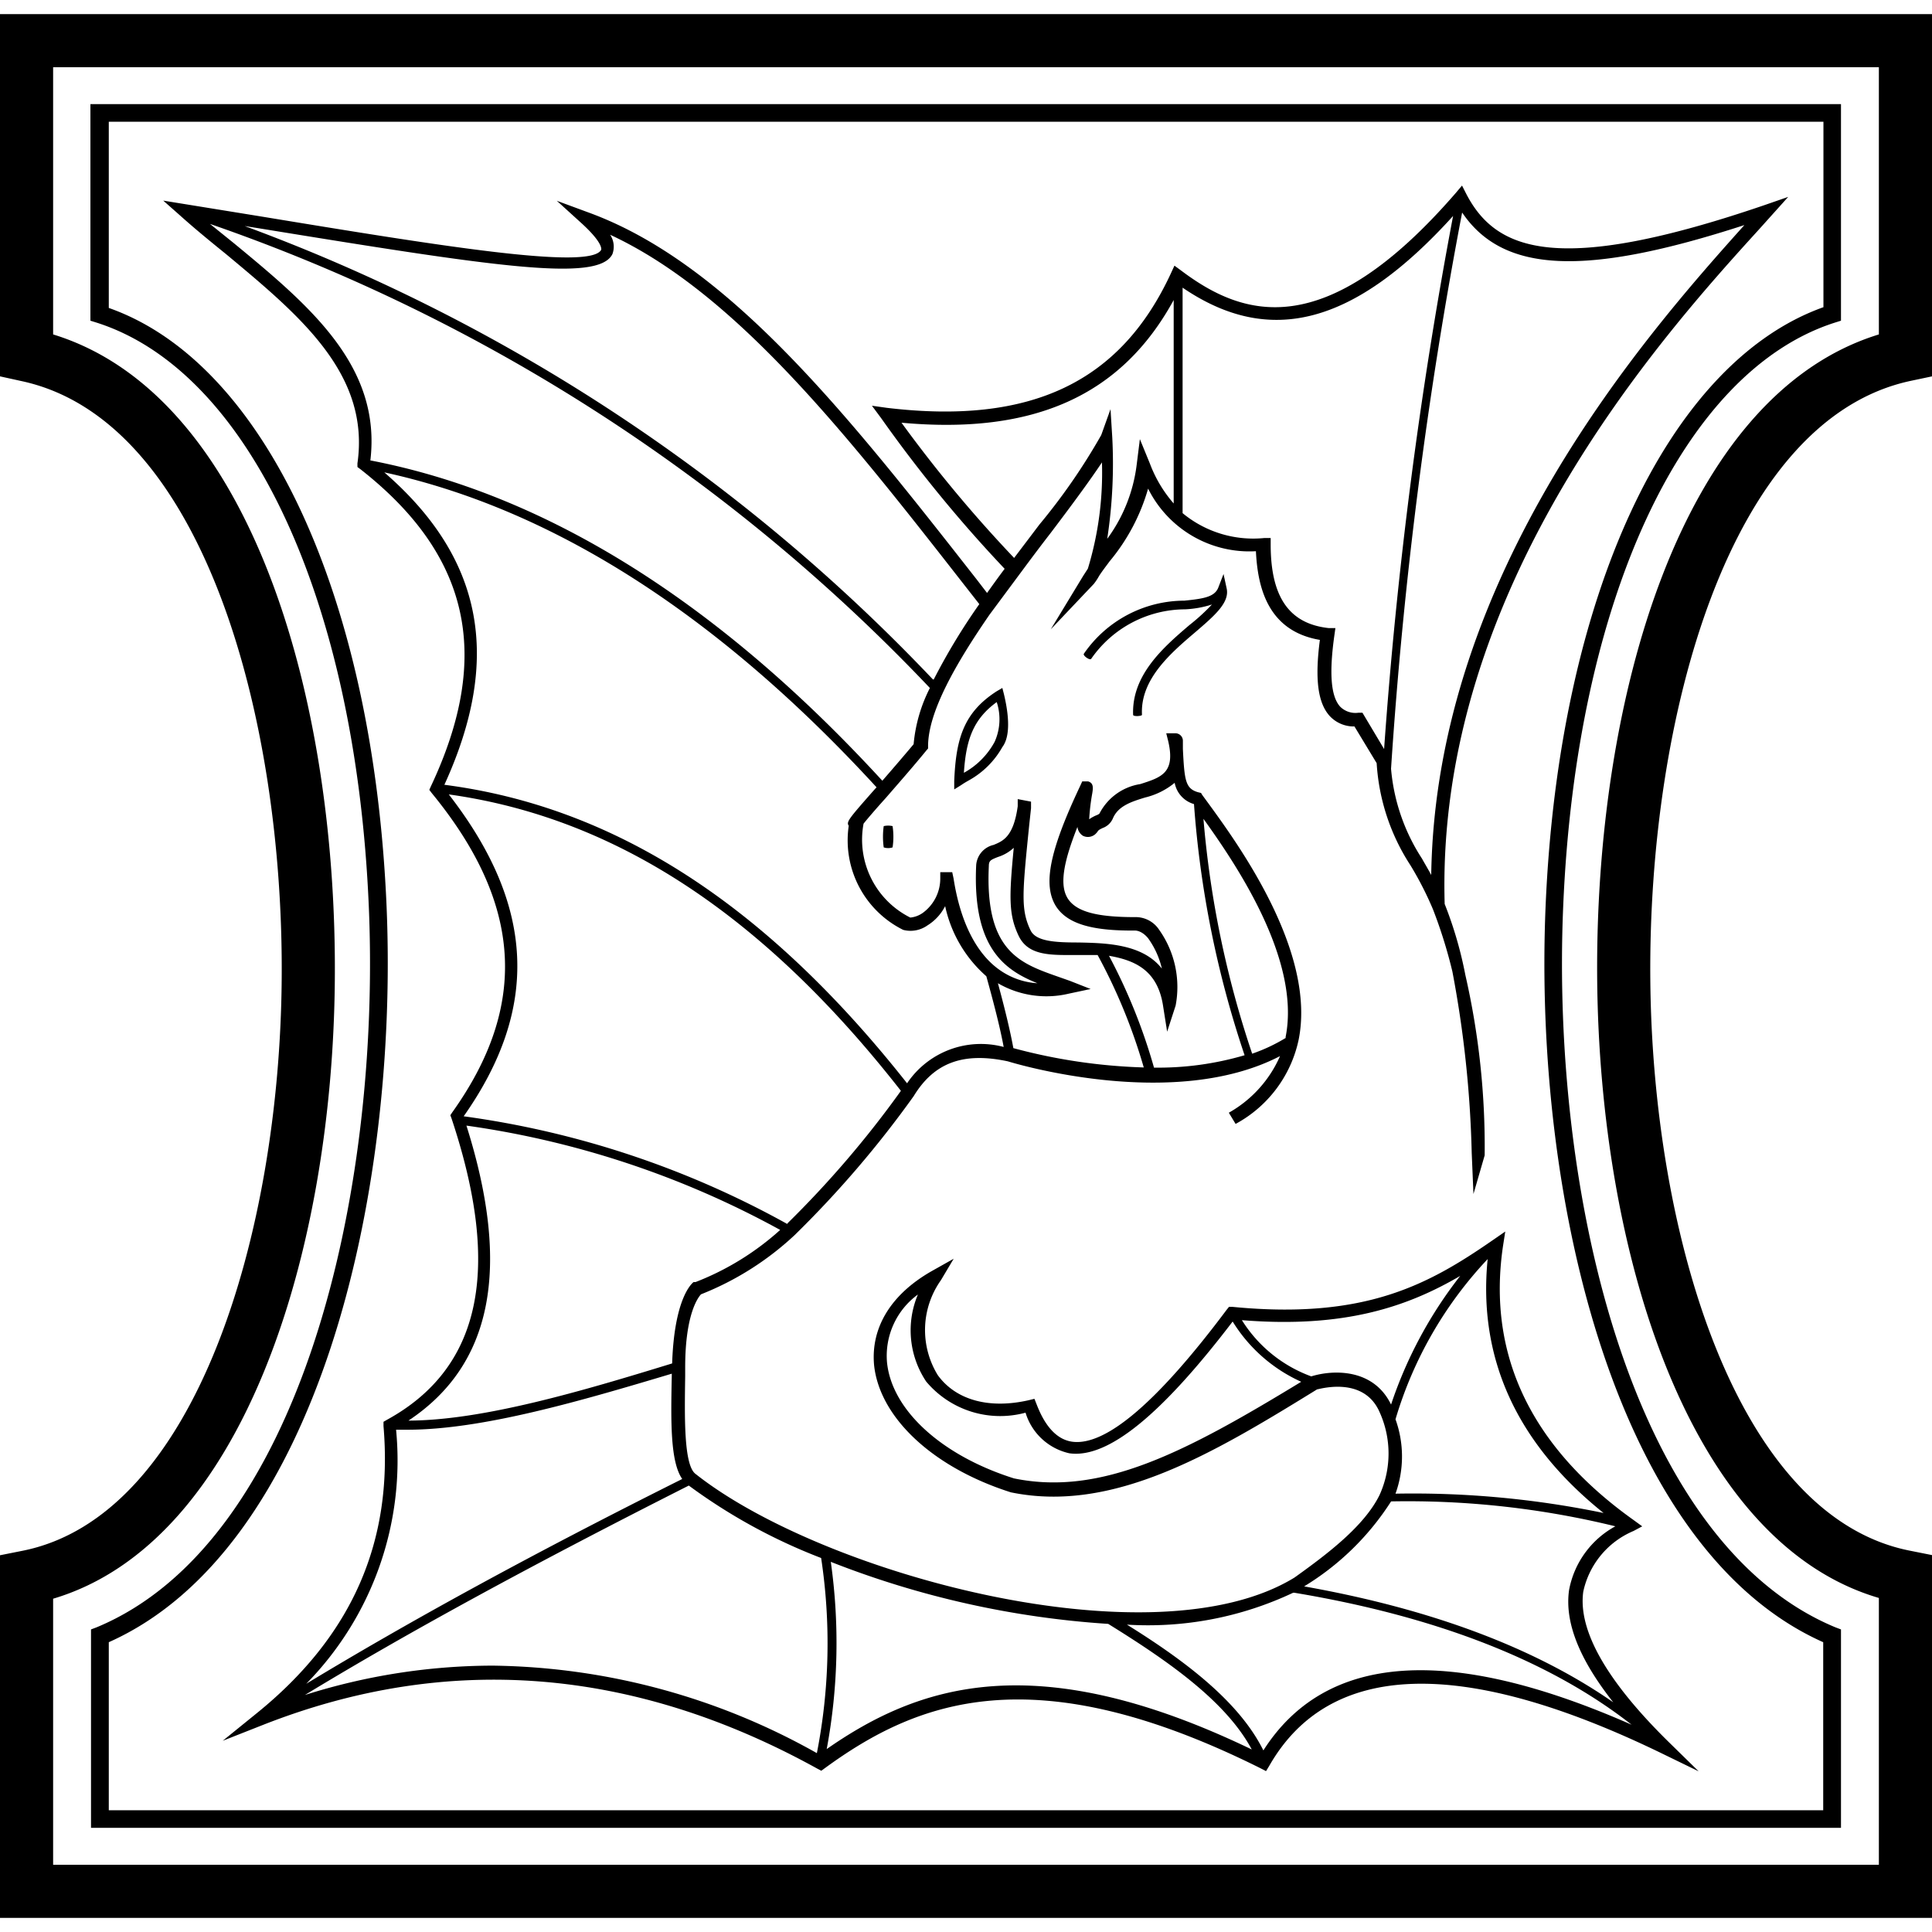 <svg width="100" height="100" version="1.1" viewBox="0 0 100 100" xmlns="http://www.w3.org/2000/svg">
 <path d="m0 0.73v18.75l1.09 0.24c9.44 2 13.61 17.47 13.49 31-0.11 13-4.381 27.799-13.471 29.559l-1.109 0.221v18.77h100v-18.779l-1.109-0.221c-9.09-1.76-13.361-16.559-13.471-29.559-0.12-13.52 4.05-29 13.49-31l1.09-0.23v-18.75h-100zm2.75 2.75h94.5v13.83c-10.25 3.15-14.71 18.84-14.58 33.4 0.13 14.07 4.69 29.1 14.58 32v13.809h-94.5v-13.77c9.89-2.94 14.46-18 14.58-32 0.13-14.6-4.33-30.289-14.58-33.439v-13.83zm1.93 1.91v11.209l0.32 0.1c7.91 2.52 13.42 14.39 14.09 30.24 0.63 14.88-3.52 32.901-14.09 37.291l-0.289 0.109v10.27h90.578v-10.27l-0.289-0.109c-10.57-4.39-14.72-22.411-14.09-37.291 0.66-15.85 6.181-27.72 14.061-30.24l0.318-0.1v-11.209h-90.609zm0.951 0.91h88.75v9.6c-8.07 2.88-13.701 15-14.381 31-0.64 15.1 3.599 33.3 14.369 38.1v8.699h-88.738v-8.699c10.77-4.8 15.009-23.001 14.379-38.061-0.68-16.07-6.309-28.16-14.379-31v-9.639zm70.039 3.309-0.33 0.391c-6.77 7.81-10.999 6.42-14.209 4l-0.342-0.25-0.18 0.391c-2.61 5.64-7.239 7.859-14.699 6.969l-0.779-0.109 0.469 0.631a70.66 70.66 0 0 0 6.4 7.809c-0.31 0.41-0.61 0.83-0.91 1.25l-0.529-0.689c-6.58-8.4-12.8-16.34-20.09-19l-1.65-0.609 1.299 1.18c1.09 1 1 1.32 1 1.35-0.53 1.09-8.498-0.22-17.738-1.74l-4.932-0.799 0.881 0.779c0.78 0.7 1.591 1.36 2.381 2 3.83 3.19 7.449 6.2 6.789 10.82v0.189l0.16 0.119c5.66 4.44 6.82 9.651 3.65 16.391l-0.09 0.201 0.129 0.17c4.7 5.73 5 11 1.06 16.52l-0.1 0.15 0.059 0.16c2.61 7.83 1.53 12.93-3.33 15.6l-0.189 0.109v0.221c0.51 6-1.64 10.889-6.58 14.879l-1.74 1.41 2.08-0.82c9.53-3.75 19.181-2.998 28.711 2.272l0.189 0.1 0.18-0.131c4.75-3.47 10.781-5.87 22.551 0l0.289 0.15 0.17-0.279c3.11-5.44 10-5.651 20.33-0.631l1.891 0.92-1.5-1.469c-3.25-3.18-4.751-5.82-4.471-7.83a4.41 4.41 0 0 1 2.602-3.141l0.449-0.24-0.439-0.32c-5.31-3.78-7.591-8.55-6.771-14.16l0.121-0.779-0.65 0.449c-3.3 2.28-6.579 4.121-13.459 3.451h-0.191l-0.119 0.148c-3.57 4.77-6.26 7.07-8 6.83-0.77-0.11-1.39-0.759-1.84-1.94l-0.111-0.279-0.289 0.07c-2.05 0.47-3.771-0.001-4.711-1.291a4.46 4.46 0 0 1 0.16-4.92l0.66-1.109-1.119 0.629c-2.12 1.2-3.18 2.931-3 4.881 0.29 2.72 3.05 5.3 7.08 6.58 5.29 1.09 10.45-2 15.85-5.33 0.09 0 2.401-0.72 3.231 1.17a5.19 5.19 0 0 1 0 4.301c-0.8 1.62-2.71 3.059-4.4 4.269-7.29 4.47-24.44-0.171-31-5.361-0.62-0.45-0.569-2.998-0.539-5.068v-0.451c0-2.77 0.678-3.629 0.818-3.779a15.34 15.34 0 0 0 4.852-3.07 53.9 53.9 0 0 0 6.158-7.189c1.06-1.74 2.571-2.291 4.871-1.801 0.36 0.11 8.57 2.591 14.09-0.27a6.23 6.23 0 0 1-2.65 2.93l0.35 0.58a6.48 6.48 0 0 0 3.262-4.35c0.92-4.55-3.111-10.099-4.631-12.189l-0.359-0.49-0.061-0.102-0.16-0.039c-0.65-0.19-0.699-0.62-0.779-2.24v-0.439a0.39 0.39 0 0 0-0.4-0.371h-0.461l0.102 0.41c0.38 1.64-0.351 1.871-1.451 2.221a2.87 2.87 0 0 0-2.09 1.49s5.47e-4 0.059-0.189 0.129a1.88 1.88 0 0 0-0.361 0.201 11.2 11.2 0 0 1 0.141-1.24c0.07-0.38 0.101-0.631-0.199-0.721h-0.301l-0.119 0.26c-1.59 3.37-1.931 5.121-1.23 6.221 0.58 0.88 1.82 1.26 4.07 1.24 0.27 0 0.529 0.2 0.689 0.4a4.36 4.36 0 0 1 0.711 1.57c-1-1.28-2.881-1.322-4.311-1.352-1.19 0-2.22-0.049-2.49-0.639-0.51-1.07-0.421-1.921-0.061-5.481l0.09-0.83v-0.34l-0.689-0.131v0.371c-0.22 1.59-0.77 1.8-1.25 2a1.16 1.16 0 0 0-0.9 1.049c-0.2 4.26 1.45 5.421 3.17 6.111a3.79 3.79 0 0 1-1.93-0.67c-1.22-0.84-2.06-2.49-2.41-4.75l-0.07-0.33h-0.619v0.309a2.2 2.2 0 0 1-0.881 1.781 1.33 1.33 0 0 1-0.67 0.26 4.51 4.51 0 0 1-2.42-4.859c0.18-0.23 0.661-0.79 1.141-1.32 0.66-0.76 1.469-1.681 2.119-2.481l0.08-0.09v-0.121c0-1.77 1.432-4.269 3.182-6.809l1.789-2.41c0.46-0.62 0.919-1.23 1.369-1.81 1.06-1.4 2-2.67 2.66-3.66a17.06 17.06 0 0 1-0.729 5.5l-0.24 0.371-1.68 2.769 2.228-2.35a2.91 2.91 0 0 0 0.271-0.41c0.16-0.25 0.349-0.49 0.539-0.75a10.3 10.3 0 0 0 2-3.772 5.86 5.86 0 0 0 5.58 3.24c0.09 1.85 0.601 4.13 3.311 4.59-0.27 2.05-0.1 3.271 0.51 3.941a1.7 1.7 0 0 0 1.279 0.539l1.15 1.9a10.88 10.88 0 0 0 1.75 5.289 17.19 17.19 0 0 1 1.17 2.291 25.07 25.07 0 0 1 1 3.209 57.28 57.28 0 0 1 1 9.391l0.09 2.121 0.58-2a39.89 39.89 0 0 0-1-9.34 20.41 20.41 0 0 0-1.07-3.672c-0.48-16.36 11.231-29.379 16.291-34.939l1.49-1.66-1.24 0.43c-10.66 3.64-13.87 2.381-15.41-0.559l-0.23-0.451zm0.01 1.391c2.12 3.14 6.359 3.33 14.609 0.65-5.049 5.629-15.984 18.014-16.209 33.639-0.16-0.3-0.33-0.58-0.48-0.85a10.09 10.09 0 0 1-1.6-4.65 235.45 235.45 0 0 1 3.68-28.789zm-0.469 0.18a238.93 238.93 0 0 0-3.57 27.59l-1.121-1.879h-0.209a1.12 1.12 0 0 1-0.941-0.311c-0.49-0.53-0.579-1.751-0.299-3.721l0.049-0.35h-0.35c-2-0.22-3-1.55-3-4.32v-0.34h-0.34a5.73 5.73 0 0 1-4.219-1.289v-11.67c4.52 3.08 8.9 1.919 14-3.711zm-64.342 0.41a93.45 93.45 0 0 1 37.262 24.02 7.94 7.94 0 0 0-0.842 2.91c-0.51 0.61-1.089 1.281-1.619 1.891-8.49-9.25-17.4-14.83-26.5-16.58 0.58-4.88-3.131-8-7.061-11.24l-1.24-1zm1.791 0.109 0.57 0.09c12.29 2 17.739 2.851 18.469 1.361a1.11 1.11 0 0 0-0.119-1c6.54 3.04 12.33 10.44 18.42 18.24l0.689 0.879a32.45 32.45 0 0 0-2.359 3.9h-0.041a93.76 93.76 0 0 0-35.629-23.471zm48.09 3.83v10.531a6.73 6.73 0 0 1-1.23-2.061l-0.52-1.27-0.17 1.359a8.15 8.15 0 0 1-1.52 3.801 25.8 25.8 0 0 0 0.26-5.26l-0.09-1.451-0.48 1.34a31.59 31.59 0 0 1-3.199 4.631l-1.31 1.73a69.25 69.25 0 0 1-5.83-7c6.87 0.63 11.39-1.412 14.09-6.352zm-40.859 8.92c8.73 1.9 17.289 7.381 25.479 16.301l-0.119 0.131c-1.31 1.49-1.46 1.659-1.32 1.859a5.17 5.17 0 0 0 2.82 5.391 1.51 1.51 0 0 0 1.25-0.23 2.52 2.52 0 0 0 0.92-1 6.69 6.69 0 0 0 2.131 3.629c0.45 1.62 0.738 2.79 0.898 3.66a4.6 4.6 0 0 0-5 1.881c-7.3-9.25-15.129-14.311-23.949-15.451 3-6.56 2.001-11.74-3.109-16.17zm43.439 5.262-0.27 0.699c-0.19 0.49-0.77 0.58-1.76 0.68a6.33 6.33 0 0 0-5.201 2.75c-0.06 0.09 0.311 0.36 0.381 0.26a5.94 5.94 0 0 1 4.859-2.561 5.4 5.4 0 0 0 1.391-0.25 10.47 10.47 0 0 1-1.16 1.06c-1.35 1.15-3 2.59-2.92 4.65 0 0.1 0.459 0.07 0.459 0-0.1-1.83 1.48-3.189 2.75-4.269 1-0.86 1.801-1.541 1.631-2.281l-0.16-0.738zm-11.449 5.898-0.291 0.17c-1.73 1.11-2.109 2.491-2.199 4.641v0.439l0.369-0.229c0.14-0.1 0.271-0.17 0.391-0.24a4.47 4.47 0 0 0 1.73-1.721c0.5-0.66 0.26-2 0.08-2.75l-0.08-0.311zm-0.291 0.73a2.85 2.85 0 0 1-0.109 2.061 4 4 0 0 1-1.59 1.6c0.11-1.67 0.459-2.76 1.699-3.66zm9.211 4.18a1.41 1.41 0 0 0 1 1.1 52.43 52.43 0 0 0 2.619 13 15.85 15.85 0 0 1-4.689 0.641 29.3 29.3 0 0 0-2.33-5.789c1.32 0.23 2.489 0.729 2.789 2.529l0.221 1.4 0.439-1.35a5.12 5.12 0 0 0-0.85-3.92 1.45 1.45 0 0 0-1.26-0.66c-1.94 0-3.001-0.272-3.451-0.932-0.45-0.66-0.29-1.808 0.48-3.738a0.63 0.63 0 0 0 0.281 0.459 0.58 0.58 0 0 0 0.67-0.109l0.08-0.09c0.05-0.1 0.13-0.131 0.27-0.201a0.91 0.91 0 0 0 0.529-0.49c0.27-0.65 0.95-0.87 1.67-1.09a3.8 3.8 0 0 0 1.531-0.76zm-37.57 0.6c8.61 1.2 16.27 6.222 23.4 15.342a52.33 52.33 0 0 1-5.881 6.869l0.01 0.029a47.78 47.78 0 0 0-16.76-5.58c3.94-5.6 3.691-10.91-0.77-16.66zm39.059 1.262c1.59 2.22 5.07 7.259 4.25 11.309l0.012 0.031a8.94 8.94 0 0 1-1.74 0.818 51.31 51.31 0 0 1-2.522-12.158zm-16.365 0.354a1 1 0 0 0-0.184 0.025 4 4 0 0 0 0 1.1 0.72 0.72 0 0 0 0.459 0 3.69 3.69 0 0 0 0-1.1 1 1 0 0 0-0.275-0.025zm6.547 1.147c-0.25 2.59-0.26 3.469 0.25 4.549 0.51 1.08 1.73 1 3.09 1h1a29 29 0 0 1 2.389 5.82 29.12 29.12 0 0 1-6.75-1c-0.15-0.82-0.399-1.889-0.799-3.359a5 5 0 0 0 3.67 0.539l1.129-0.24-1.068-0.42-0.682-0.24c-1.92-0.68-3.729-1.319-3.519-5.709 0-0.28 0.111-0.321 0.461-0.461a2.19 2.19 0 0 0 0.83-0.479zm-28.33 14.379a47.43 47.43 0 0 1 16.24 5.4 14.19 14.19 0 0 1-4.381 2.699h-0.1c-0.11 0.08-1.001 0.871-1.111 4.211-4.65 1.43-9.788 2.949-13.648 2.959 4.34-2.88 5.33-7.889 3-15.27zm52.859 6.91c-0.51 5.12 1.49 9.531 6 13.141a48.67 48.67 0 0 0-10.77-1 5.68 5.68 0 0 0 0-3.85 20.62 20.62 0 0 1 4.769-8.291zm-1.42 0.869a22.17 22.17 0 0 0-3.58 6.66c-0.91-1.88-3.001-1.809-4.131-1.459a7.11 7.11 0 0 1-3.59-2.91c5.32 0.43 8.581-0.701 11.301-2.291zm-28.07 0.961a4.77 4.77 0 0 0 0.43 4.51 5 5 0 0 0 5.141 1.609 3.06 3.06 0 0 0 2.269 2.102c2 0.28 4.771-2 8.451-6.82a8.07 8.07 0 0 0 3.549 3.119c-6.01 3.66-10.349 5.93-14.869 5-3.74-1.18-6.32-3.53-6.57-6a3.93 3.93 0 0 1 1.6-3.519zm-12.74 4.1v0.111c-0.05 2.37-0.079 4.45 0.541 5.34-8 4-14.241 7.44-19.461 10.6a16.5 16.5 0 0 0 4.65-13.15h0.59c3.89 0 9-1.5 13.68-2.9zm0.881 5.791a29.11 29.11 0 0 0 6.85 3.75 29.49 29.49 0 0 1-0.221 10.1 35 35 0 0 0-16.789-4.529 32.35 32.35 0 0 0-9.711 1.52c5.3-3.22 11.701-6.71 19.871-10.84zm36.35 0.82a45.19 45.19 0 0 1 11.609 1.289 4.74 4.74 0 0 0-2.398 3.311c-0.23 1.66 0.529 3.569 2.289 5.799-4.06-2.82-9.41-4.83-16-6a13.91 13.91 0 0 0 4.5-4.398zm-29 3.129a47.58 47.58 0 0 0 14.359 3.211c3.1 1.92 6.09 4 7.43 6.5-11.19-5.39-17.25-3.332-22-0.021a30 30 0 0 0 0.211-9.69zm23.93 1.6h0.07c7.38 1.23 13.239 3.53 17.449 6.83-9.44-4.16-15.839-3.72-19.059 1.33-1.24-2.5-4.001-4.61-7.061-6.51a17.59 17.59 0 0 0 8.6-1.65z"/>
</svg>
